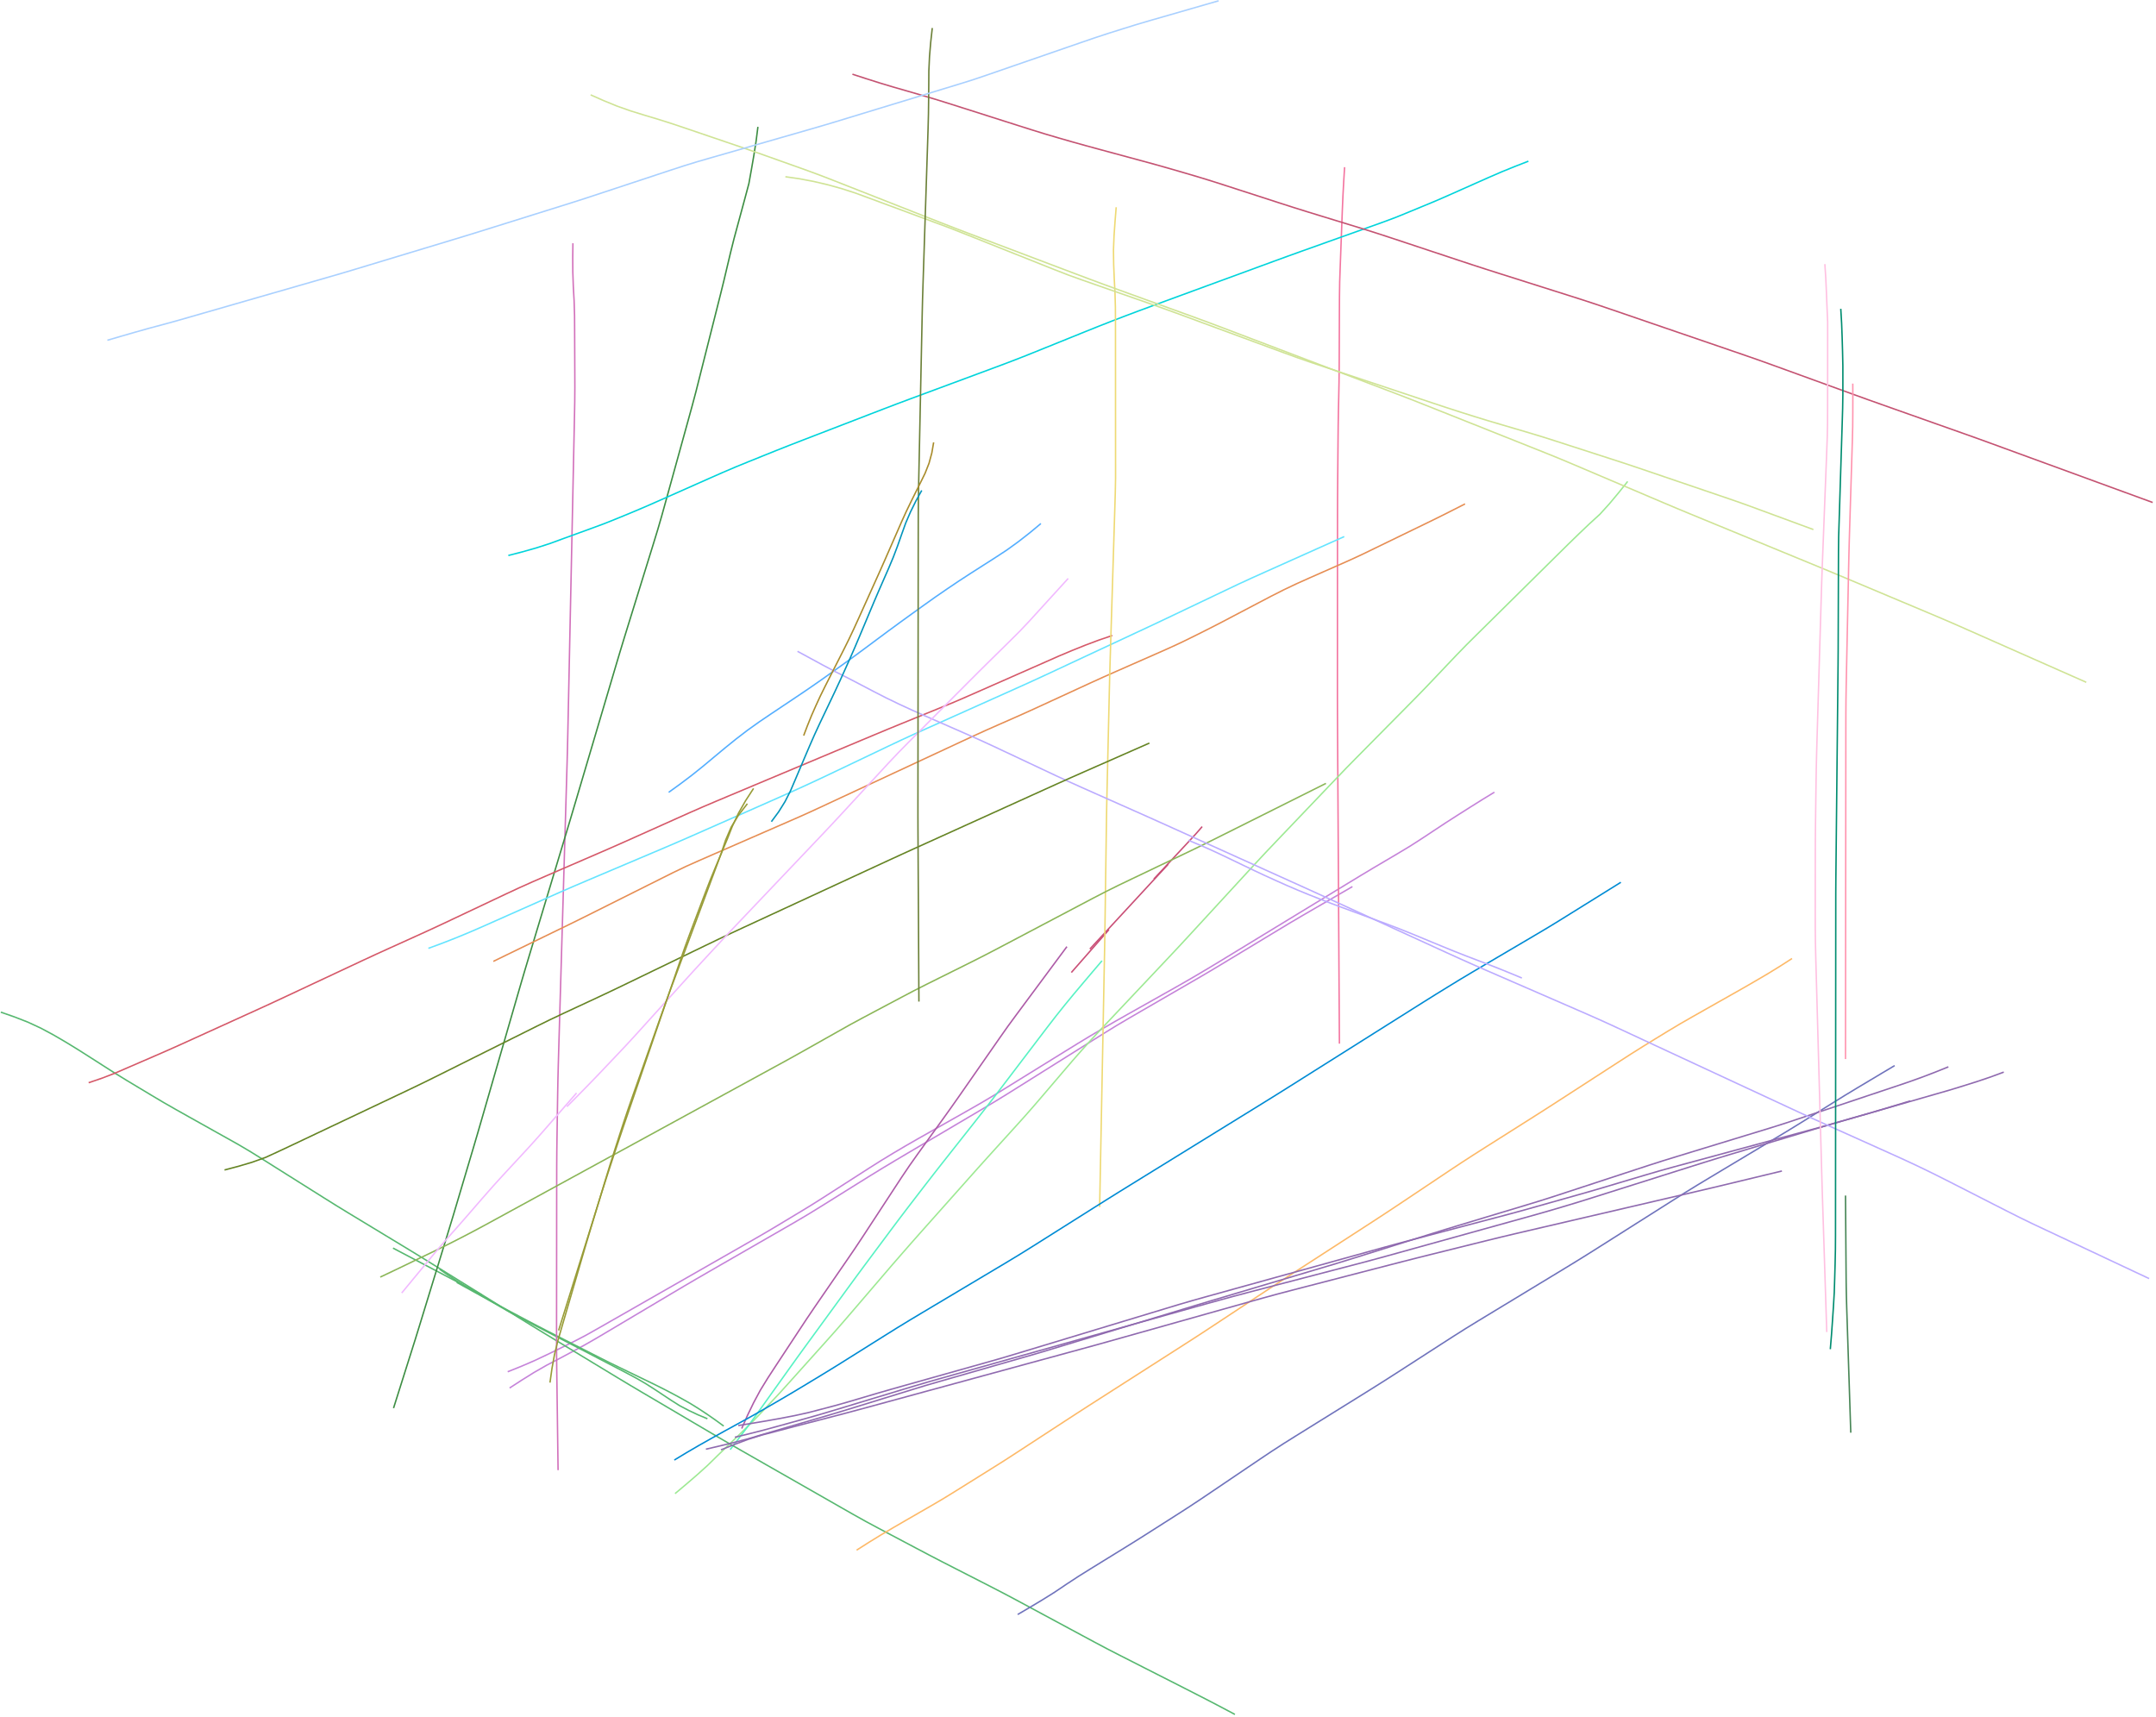 <?xml version="1.0" encoding="utf-8" ?>
<svg baseProfile="full" height="594.556" version="1.1" viewBox="0,0,746.556,594.556" width="746.556" xmlns="http://www.w3.org/2000/svg" xmlns:ev="http://www.w3.org/2001/xml-events" xmlns:xlink="http://www.w3.org/1999/xlink"><defs><style type="text/css"><![CDATA[
	.background { fill: white; }
	.line { stroke: firebrick; stroke-width: .1mm; }
	.blacksquare { fill: indigo; }
	.whitesquare { fill: white; }
]]></style></defs><rect class="background" height="100%" width="100%" x="0" y="0" /><path d="M 176.459 480.632 L 180.65 477.915 L 184.888 475.272 L 189.217 472.782 L 193.644 470.47 L 198.051 468.119 L 202.442 465.739 L 206.772 463.25 L 211.068 460.702 L 215.361 458.149 L 219.654 455.596 L 223.946 453.043 L 228.239 450.49 L 232.532 447.937 L 236.827 445.388 L 241.135 442.86 L 245.458 440.359 L 249.787 437.867 L 254.115 435.376 L 258.444 432.884 L 262.773 430.392 L 267.102 427.901 L 271.43 425.409 L 275.755 422.91 L 280.051 420.363 L 284.304 417.744 L 288.54 415.099 L 292.777 412.454 L 297.013 409.808 L 301.253 407.168 L 305.508 404.553 L 309.79 401.981 L 314.087 399.436 L 318.388 396.897 L 322.689 394.358 L 326.99 391.818 L 331.291 389.279 L 335.592 386.74 L 339.893 384.201 L 344.182 381.641 L 348.44 379.03 L 352.675 376.383 L 356.905 373.727 L 361.135 371.072 L 365.365 368.416 L 369.596 365.76 L 373.826 363.105 L 378.056 360.449 L 382.289 357.798 L 386.542 355.18 L 390.84 352.637 L 395.16 350.129 L 399.482 347.626 L 403.804 345.122 L 408.126 342.619 L 412.448 340.116 L 416.766 337.605 L 421.06 335.055 L 425.337 332.476 L 429.612 329.893 L 433.887 327.31 L 438.162 324.727 L 442.436 322.144 L 446.713 319.564 L 451.016 317.028 L 455.335 314.519 L 459.658 312.018 L 463.981 309.516 L 468.301 307.01" fill="none" id="0" stroke="#c583d9" stroke-width="0.5" /><path d="M 175.798 475.01 L 180.398 473.166 L 184.949 471.204 L 189.432 469.092 L 193.889 466.924 L 198.334 464.733 L 202.734 462.452 L 207.052 460.02 L 211.356 457.562 L 215.659 455.103 L 219.962 452.644 L 224.265 450.185 L 228.568 447.726 L 232.871 445.267 L 237.174 442.808 L 241.477 440.349 L 245.78 437.89 L 250.083 435.431 L 254.386 432.972 L 258.688 430.513 L 262.99 428.051 L 267.266 425.545 L 271.517 422.998 L 275.762 420.44 L 280.003 417.876 L 284.2 415.241 L 288.373 412.567 L 292.543 409.889 L 296.713 407.211 L 300.883 404.533 L 305.073 401.886 L 309.308 399.312 L 313.576 396.792 L 317.873 394.324 L 322.186 391.882 L 326.499 389.44 L 330.812 386.998 L 335.124 384.556 L 339.428 382.099 L 343.691 379.571 L 347.914 376.978 L 352.129 374.37 L 356.343 371.762 L 360.558 369.155 L 364.772 366.547 L 368.987 363.939 L 373.204 361.336 L 377.442 358.767 L 381.711 356.25 L 386.001 353.768 L 390.313 351.325 L 394.632 348.894 L 398.951 346.463 L 403.269 344.031 L 407.587 341.598 L 411.889 339.139 L 416.162 336.628 L 420.417 334.086 L 424.652 331.512 L 428.884 328.933 L 433.117 326.355 L 437.349 323.776 L 441.582 321.198 L 445.814 318.619 L 450.047 316.041 L 454.279 313.462 L 458.511 310.884 L 462.744 308.305 L 466.976 305.726 L 471.211 303.151 L 475.46 300.601 L 479.728 298.082 L 483.997 295.564 L 488.243 293.009 L 492.413 290.33 L 496.546 287.595 L 500.681 284.863 L 504.854 282.19 L 509.04 279.535 L 513.238 276.902 L 517.467 274.317" fill="none" id="1" stroke="#c583d9" stroke-width="0.5" /><path d="M 465.593 57.892 L 465.288 62.859 L 465.019 67.828 L 464.807 72.799 L 464.621 77.772 L 464.435 82.744 L 464.249 87.717 L 464.063 92.69 L 463.891 97.663 L 463.82 102.638 L 463.796 107.614 L 463.777 112.59 L 463.758 117.566 L 463.739 122.542 L 463.715 127.518 L 463.661 132.494 L 463.561 137.469 L 463.451 142.444 L 463.371 147.42 L 463.322 152.395 L 463.279 157.371 L 463.237 162.347 L 463.195 167.323 L 463.158 172.299 L 463.139 177.275 L 463.133 182.251 L 463.13 187.227 L 463.128 192.203 L 463.126 197.179 L 463.124 202.155 L 463.121 207.132 L 463.119 212.108 L 463.117 217.084 L 463.115 222.06 L 463.113 227.036 L 463.11 232.012 L 463.108 236.988 L 463.109 241.964 L 463.122 246.94 L 463.148 251.916 L 463.177 256.892 L 463.207 261.868 L 463.237 266.844 L 463.266 271.82 L 463.296 276.796 L 463.325 281.772 L 463.355 286.748 L 463.384 291.724 L 463.414 296.7 L 463.443 301.676 L 463.473 306.652 L 463.502 311.628 L 463.532 316.604 L 463.561 321.58 L 463.591 326.556 L 463.62 331.532 L 463.65 336.508 L 463.679 341.484 L 463.709 346.46 L 463.739 351.436 L 463.768 356.412 L 463.798 361.388" fill="none" id="2" stroke="#f375a0" stroke-width="0.5" /><path d="M 563.609 166.719 L 560.503 170.593 L 557.32 174.403 L 553.985 178.081 L 550.322 181.432 L 546.725 184.854 L 543.166 188.316 L 539.634 191.805 L 536.103 195.295 L 532.572 198.785 L 529.04 202.275 L 525.509 205.765 L 521.978 209.255 L 518.447 212.745 L 514.915 216.235 L 511.384 219.725 L 507.86 223.221 L 504.398 226.78 L 500.977 230.378 L 497.561 233.981 L 494.141 237.58 L 490.684 241.143 L 487.198 244.678 L 483.707 248.209 L 480.216 251.739 L 476.725 255.269 L 473.234 258.8 L 469.743 262.33 L 466.262 265.87 L 462.821 269.449 L 459.393 273.04 L 455.965 276.632 L 452.537 280.223 L 449.109 283.814 L 445.681 287.406 L 442.253 290.997 L 438.831 294.594 L 435.44 298.221 L 432.074 301.87 L 428.713 305.524 L 425.352 309.178 L 421.99 312.832 L 418.629 316.486 L 415.268 320.14 L 411.907 323.794 L 408.535 327.439 L 405.141 331.062 L 401.734 334.673 L 398.327 338.284 L 394.919 341.895 L 391.512 345.506 L 388.105 349.117 L 384.698 352.728 L 381.292 356.341 L 377.914 359.98 L 374.585 363.662 L 371.309 367.393 L 368.082 371.166 L 364.858 374.942 L 361.634 378.717 L 358.403 382.487 L 355.133 386.223 L 351.812 389.913 L 348.476 393.59 L 345.14 397.267 L 341.807 400.947 L 338.485 404.637 L 335.181 408.342 L 331.881 412.051 L 328.581 415.761 L 325.281 419.47 L 321.981 423.18 L 318.681 426.889 L 315.39 430.606 L 312.124 434.346 L 308.866 438.092 L 305.635 441.861 L 302.404 445.631 L 299.173 449.401 L 295.942 453.17 L 292.707 456.937 L 289.449 460.683 L 286.145 464.389 L 282.829 468.084 L 279.513 471.779 L 276.197 475.474 L 272.88 479.168 L 269.543 482.844 L 266.139 486.458 L 262.728 490.066 L 259.252 493.611 L 255.692 497.071 L 252.119 500.519 L 248.548 503.967 L 245.001 507.442 L 241.315 510.768 L 237.552 514.005 L 233.75 517.199" fill="none" id="3" stroke="#9de993" stroke-width="0.5" /><path d="M 256.837 494.664 L 258.811 490.163 L 260.948 485.737 L 263.274 481.407 L 265.848 477.22 L 268.53 473.101 L 271.231 468.995 L 273.934 464.89 L 276.636 460.784 L 279.342 456.681 L 282.097 452.61 L 284.879 448.559 L 287.666 444.51 L 290.452 440.461 L 293.239 436.413 L 296.012 432.355 L 298.731 428.26 L 301.422 424.147 L 304.112 420.034 L 306.803 415.921 L 309.493 411.808 L 312.185 407.695 L 314.935 403.621 L 317.774 399.609 L 320.648 395.622 L 323.521 391.634 L 326.394 387.646 L 329.254 383.649 L 332.085 379.631 L 334.893 375.597 L 337.702 371.564 L 340.51 367.53 L 343.318 363.496 L 346.126 359.463 L 348.953 355.442 L 351.863 351.48 L 354.791 347.533 L 357.72 343.586 L 360.649 339.639 L 363.578 335.692 L 366.507 331.745 L 369.435 327.798" fill="none" id="4" stroke="#ad5ba7" stroke-width="0.5" /><path d="M 252.837 501.963 L 255.853 498.041 L 258.829 494.09 L 261.755 490.1 L 264.63 486.074 L 267.505 482.048 L 270.38 478.022 L 273.255 473.996 L 276.137 469.975 L 279.043 465.971 L 281.958 461.974 L 284.873 457.977 L 287.789 453.981 L 290.705 449.984 L 293.621 445.987 L 296.544 441.996 L 299.485 438.018 L 302.439 434.05 L 305.396 430.083 L 308.352 426.116 L 311.318 422.157 L 314.311 418.218 L 317.326 414.295 L 320.345 410.376 L 323.375 406.465 L 326.427 402.571 L 329.492 398.688 L 332.56 394.807 L 335.627 390.926 L 338.692 387.042 L 341.742 383.147 L 344.758 379.226 L 347.756 375.29 L 350.752 371.353 L 353.747 367.416 L 356.742 363.478 L 359.738 359.541 L 362.736 355.606 L 365.761 351.691 L 368.853 347.829 L 371.997 344.01 L 375.186 340.228 L 378.383 336.452 L 381.593 332.687" fill="none" id="5" stroke="#58f2c3" stroke-width="0.5" /><path d="M 416.271 286.236 L 415.735 286.86 L 415.198 287.483 L 414.655 288.101 L 414.112 288.719 L 413.557 289.327 L 413.002 289.934 L 412.442 290.536 L 411.881 291.138 L 411.321 291.741 L 410.762 292.344 L 410.201 292.946 L 409.64 293.547 L 409.079 294.149 L 408.518 294.751 L 407.957 295.353 L 407.396 295.955 L 406.836 296.557 L 406.275 297.159 L 405.714 297.761 L 405.153 298.362 L 404.592 298.964 L 404.032 299.566 L 403.471 300.168 L 402.91 300.77 L 402.349 301.372 L 401.788 301.974 L 401.228 302.576 L 400.667 303.178 L 400.106 303.779 L 399.545 304.381" fill="none" id="6" stroke="#c94e76" stroke-width="0.5" /><path d="M 404.507 299.27 L 403.603 300.248 L 402.699 301.227 L 401.795 302.206 L 400.891 303.184 L 399.986 304.163 L 399.082 305.142 L 398.178 306.12 L 397.274 307.099 L 396.37 308.078 L 395.465 309.057 L 394.561 310.035 L 393.657 311.014 L 392.753 311.993 L 391.849 312.971 L 390.944 313.95 L 390.04 314.929 L 389.136 315.907 L 388.232 316.886 L 387.328 317.865 L 386.423 318.844 L 385.519 319.822 L 384.615 320.801 L 383.711 321.78 L 382.807 322.758 L 381.902 323.737 L 380.998 324.716 L 380.094 325.694 L 379.19 326.673 L 378.286 327.652 L 377.382 328.631" fill="none" id="7" stroke="#c94e76" stroke-width="0.5" /><path d="M 383.984 321.92 L 383.55 322.415 L 383.117 322.909 L 382.683 323.403 L 382.25 323.898 L 381.816 324.392 L 381.383 324.886 L 380.949 325.381 L 380.516 325.875 L 380.082 326.369 L 379.649 326.864 L 379.215 327.358 L 378.782 327.852 L 378.348 328.347 L 377.915 328.841 L 377.481 329.335 L 377.048 329.83 L 376.614 330.324 L 376.181 330.818 L 375.747 331.313 L 375.314 331.807 L 374.88 332.301 L 374.447 332.796 L 374.013 333.29 L 373.58 333.784 L 373.146 334.279 L 372.713 334.773 L 372.279 335.267 L 371.846 335.762 L 371.412 336.256 L 370.979 336.75" fill="none" id="8" stroke="#c94e76" stroke-width="0.5" /><path d="M 0.278 350.487 L 4.972 352.122 L 9.604 353.924 L 14.114 356.012 L 18.494 358.361 L 22.789 360.863 L 27.025 363.463 L 31.221 366.127 L 35.407 368.806 L 39.593 371.487 L 43.827 374.09 L 48.086 376.651 L 52.348 379.208 L 56.62 381.749 L 60.934 384.218 L 65.267 386.652 L 69.604 389.081 L 73.94 391.51 L 78.276 393.939 L 82.612 396.368 L 86.889 398.9 L 91.107 401.53 L 95.314 404.177 L 99.52 406.824 L 103.727 409.472 L 107.933 412.119 L 112.14 414.767 L 116.354 417.403 L 120.593 419.996 L 124.844 422.572 L 129.095 425.147 L 133.346 427.723 L 137.597 430.298 L 141.848 432.874 L 146.088 435.467 L 150.316 438.081 L 154.54 440.7 L 158.764 443.319 L 162.988 445.938 L 167.212 448.557 L 171.437 451.177 L 175.661 453.796 L 179.885 456.415 L 184.114 459.026 L 188.356 461.616 L 192.607 464.192 L 196.857 466.768 L 201.108 469.345 L 205.358 471.921 L 209.609 474.497 L 213.859 477.073 L 218.119 479.634 L 222.394 482.168 L 226.677 484.691 L 230.959 487.214 L 235.242 489.737 L 239.524 492.259 L 243.807 494.782 L 248.089 497.305 L 252.383 499.809 L 256.694 502.281 L 261.01 504.746 L 265.327 507.211 L 269.643 509.675 L 273.959 512.14 L 278.275 514.605 L 282.591 517.069 L 286.907 519.534 L 291.223 521.999 L 295.542 524.459 L 299.881 526.883 L 304.261 529.232 L 308.655 531.556 L 313.048 533.88 L 317.442 536.204 L 321.838 538.522 L 326.249 540.813 L 330.674 543.077 L 335.099 545.34 L 339.524 547.604 L 343.947 549.871 L 348.358 552.16 L 352.744 554.499 L 357.121 556.855 L 361.497 559.21 L 365.874 561.566 L 370.25 563.922 L 374.627 566.278 L 379.004 568.632 L 383.395 570.961 L 387.816 573.233 L 392.246 575.485 L 396.677 577.737 L 401.108 579.989 L 405.538 582.241 L 409.969 584.494 L 414.396 586.754 L 418.817 589.025 L 423.22 591.33 L 427.609 593.664" fill="none" id="9" stroke="#57b870" stroke-width="0.5" /><path d="M 136.081 432.184 L 137.105 432.722 L 138.129 433.261 L 139.153 433.799 L 140.177 434.338 L 141.201 434.876 L 142.225 435.415 L 143.249 435.953 L 144.273 436.492 L 145.297 437.03 L 146.321 437.569 L 147.345 438.108 L 148.369 438.646 L 149.393 439.185 L 150.417 439.723 L 151.441 440.262 L 152.465 440.8 L 153.489 441.339 L 154.513 441.877 L 155.537 442.416 L 156.561 442.954 L 157.585 443.493 L 158.609 444.032 L 159.633 444.57 L 160.657 445.109 L 161.681 445.648 L 162.705 446.187 L 163.728 446.728 L 164.751 447.269 L 165.773 447.81 L 166.796 448.351" fill="none" id="10" stroke="#57b870" stroke-width="0.5" /><path d="M 158.151 444.065 L 161.217 445.759 L 164.286 447.448 L 167.356 449.134 L 170.429 450.816 L 173.514 452.475 L 176.607 454.121 L 179.702 455.761 L 182.799 457.398 L 185.9 459.027 L 189.01 460.639 L 192.127 462.238 L 195.248 463.827 L 198.371 465.416 L 201.493 467.004 L 204.615 468.592 L 207.738 470.179 L 210.864 471.759 L 214.013 473.293 L 217.166 474.821 L 220.319 476.347 L 223.472 477.873 L 226.625 479.4 L 229.758 480.965 L 232.866 482.581 L 235.946 484.25 L 238.995 485.973 L 241.971 487.822 L 244.894 489.751 L 247.769 491.752 L 250.601 493.813" fill="none" id="11" stroke="#57b870" stroke-width="0.5" /><path d="M 152.239 439.53 L 155.152 441.547 L 158.106 443.505 L 161.114 445.378 L 164.167 447.177 L 167.225 448.969 L 170.282 450.76 L 173.34 452.552 L 176.422 454.299 L 179.54 455.984 L 182.678 457.631 L 185.822 459.265 L 188.967 460.898 L 192.112 462.53 L 195.258 464.163 L 198.403 465.796 L 201.548 467.428 L 204.693 469.061 L 207.838 470.694 L 210.984 472.327 L 214.129 473.959 L 217.271 475.597 L 220.394 477.272 L 223.46 479.047 L 226.45 480.949 L 229.405 482.905 L 232.36 484.862 L 235.351 486.759 L 238.49 488.404 L 241.696 489.914 L 244.963 491.286" fill="none" id="12" stroke="#57b870" stroke-width="0.5" /><path d="M 198.38 84.231 L 198.322 89.23 L 198.348 94.229 L 198.522 99.225 L 198.8 104.216 L 198.95 109.213 L 198.978 114.213 L 198.999 119.212 L 199.019 124.211 L 199.04 129.21 L 199.055 134.209 L 199.016 139.209 L 198.923 144.207 L 198.819 149.205 L 198.713 154.203 L 198.608 159.201 L 198.503 164.2 L 198.398 169.198 L 198.293 174.196 L 198.188 179.194 L 198.083 184.192 L 197.978 189.19 L 197.873 194.189 L 197.768 199.187 L 197.663 204.185 L 197.557 209.183 L 197.452 214.181 L 197.347 219.179 L 197.242 224.177 L 197.137 229.176 L 197.032 234.174 L 196.927 239.172 L 196.822 244.17 L 196.717 249.168 L 196.611 254.166 L 196.498 259.164 L 196.365 264.162 L 196.221 269.159 L 196.075 274.156 L 195.929 279.153 L 195.783 284.15 L 195.637 289.148 L 195.492 294.145 L 195.346 299.142 L 195.2 304.139 L 195.054 309.136 L 194.908 314.133 L 194.762 319.13 L 194.616 324.128 L 194.47 329.125 L 194.324 334.122 L 194.178 339.119 L 194.033 344.116 L 193.887 349.113 L 193.741 354.11 L 193.595 359.108 L 193.449 364.105 L 193.308 369.102 L 193.187 374.1 L 193.097 379.098 L 193.02 384.097 L 192.945 389.096 L 192.87 394.094 L 192.805 399.093 L 192.774 404.092 L 192.766 409.091 L 192.761 414.091 L 192.757 419.09 L 192.752 424.089 L 192.748 429.088 L 192.743 434.088 L 192.738 439.087 L 192.734 444.086 L 192.729 449.086 L 192.725 454.085 L 192.72 459.084 L 192.716 464.083 L 192.727 469.083 L 192.782 474.082 L 192.848 479.08 L 192.914 484.079 L 192.981 489.078 L 193.047 494.077 L 193.114 499.076 L 193.18 504.074 L 193.246 509.073" fill="none" id="13" stroke="#d271bb" stroke-width="0.5" /><path d="M 262.443 43.931 L 261.816 48.854 L 261.046 53.756 L 260.201 58.646 L 259.324 63.53 L 258.045 68.324 L 256.749 73.113 L 255.452 77.903 L 254.158 82.694 L 252.955 87.508 L 251.807 92.335 L 250.664 97.164 L 249.476 101.982 L 248.263 106.794 L 247.048 111.605 L 245.833 116.416 L 244.617 121.227 L 243.402 126.038 L 242.187 130.85 L 240.972 135.661 L 239.696 140.456 L 238.38 145.24 L 237.057 150.023 L 235.734 154.806 L 234.411 159.588 L 233.088 164.371 L 231.765 169.154 L 230.442 173.936 L 229.115 178.717 L 227.727 183.481 L 226.276 188.227 L 224.807 192.967 L 223.339 197.707 L 221.87 202.447 L 220.402 207.187 L 218.934 211.927 L 217.465 216.666 L 216.001 221.408 L 214.559 226.156 L 213.142 230.911 L 211.733 235.669 L 210.324 240.427 L 208.915 245.185 L 207.505 249.943 L 206.096 254.701 L 204.687 259.459 L 203.278 264.217 L 201.869 268.975 L 200.459 273.733 L 199.05 278.491 L 197.637 283.247 L 196.214 288.001 L 194.782 292.752 L 193.348 297.503 L 191.915 302.254 L 190.482 307.004 L 189.048 311.755 L 187.615 316.506 L 186.182 321.256 L 184.748 326.007 L 183.315 330.758 L 181.888 335.51 L 180.482 340.269 L 179.1 345.035 L 177.723 349.802 L 176.345 354.569 L 174.967 359.336 L 173.589 364.104 L 172.211 368.871 L 170.834 373.638 L 169.456 378.405 L 168.078 383.172 L 166.7 387.939 L 165.316 392.704 L 163.915 397.465 L 162.5 402.221 L 161.086 406.977 L 159.672 411.734 L 158.258 416.49 L 156.84 421.245 L 155.394 425.992 L 153.939 430.737 L 152.485 435.481 L 151.03 440.225 L 149.576 444.969 L 148.121 449.714 L 146.667 454.458 L 145.212 459.202 L 143.746 463.943 L 142.251 468.675 L 140.756 473.406 L 139.261 478.138 L 137.765 482.869 L 136.27 487.601" fill="none" id="14" stroke="#3d8e43" stroke-width="0.5" /><path d="M 176.018 192.349 L 180.846 191.107 L 185.642 189.748 L 190.386 188.218 L 195.067 186.502 L 199.752 184.799 L 204.437 183.095 L 209.114 181.369 L 213.742 179.518 L 218.352 177.62 L 222.946 175.684 L 227.512 173.685 L 232.069 171.664 L 236.626 169.642 L 241.182 167.62 L 245.739 165.597 L 250.3 163.585 L 254.885 161.63 L 259.501 159.748 L 264.124 157.882 L 268.749 156.021 L 273.384 154.186 L 278.032 152.383 L 282.683 150.589 L 287.334 148.795 L 291.985 147.001 L 296.636 145.207 L 301.287 143.413 L 305.939 141.62 L 310.596 139.844 L 315.265 138.097 L 319.939 136.362 L 324.613 134.628 L 329.286 132.894 L 333.96 131.16 L 338.634 129.426 L 343.308 127.692 L 347.978 125.949 L 352.634 124.167 L 357.267 122.328 L 361.89 120.462 L 366.512 118.593 L 371.133 116.725 L 375.755 114.856 L 380.381 113 L 385.021 111.177 L 389.675 109.39 L 394.341 107.635 L 399.018 105.909 L 403.698 104.191 L 408.378 102.474 L 413.057 100.757 L 417.737 99.04 L 422.417 97.322 L 427.097 95.605 L 431.777 93.888 L 436.457 92.17 L 441.138 90.454 L 445.821 88.746 L 450.511 87.056 L 455.205 85.379 L 459.9 83.703 L 464.595 82.027 L 469.29 80.352 L 473.985 78.676 L 478.678 76.994 L 483.35 75.255 L 487.965 73.371 L 492.572 71.467 L 497.176 69.554 L 501.744 67.559 L 506.3 65.534 L 510.854 63.508 L 515.409 61.483 L 519.983 59.499 L 524.601 57.622 L 529.246 55.813" fill="none" id="15" stroke="#00d4db" stroke-width="0.5" /><path d="M 30.695 374.924 L 35.388 373.321 L 40.013 371.531 L 44.564 369.559 L 49.116 367.588 L 53.669 365.619 L 58.215 363.633 L 62.743 361.608 L 67.259 359.555 L 71.775 357.503 L 76.291 355.451 L 80.807 353.399 L 85.323 351.346 L 89.838 349.292 L 94.346 347.223 L 98.841 345.126 L 103.333 343.021 L 107.824 340.915 L 112.315 338.809 L 116.807 336.704 L 121.298 334.598 L 125.789 332.492 L 130.29 330.407 L 134.805 328.353 L 139.324 326.307 L 143.843 324.261 L 148.358 322.207 L 152.858 320.12 L 157.343 318.002 L 161.828 315.882 L 166.312 313.761 L 170.796 311.641 L 175.281 309.52 L 179.778 307.427 L 184.304 305.398 L 188.852 303.417 L 193.404 301.447 L 197.957 299.477 L 202.509 297.508 L 207.062 295.539 L 211.61 293.559 L 216.147 291.554 L 220.676 289.53 L 225.203 287.501 L 229.729 285.472 L 234.256 283.444 L 238.783 281.417 L 243.326 279.425 L 247.89 277.482 L 252.463 275.56 L 257.037 273.64 L 261.611 271.72 L 266.185 269.801 L 270.759 267.881 L 275.333 265.962 L 279.906 264.042 L 284.48 262.122 L 289.054 260.203 L 293.628 258.283 L 298.202 256.364 L 302.777 254.446 L 307.356 252.539 L 311.945 250.656 L 316.539 248.783 L 321.133 246.912 L 325.727 245.041 L 330.313 243.152 L 334.868 241.187 L 339.408 239.189 L 343.947 237.189 L 348.486 235.189 L 353.026 233.188 L 357.565 231.188 L 362.104 229.188 L 366.64 227.179 L 371.213 225.258 L 375.814 223.404 L 380.459 221.663 L 385.152 220.058" fill="none" id="16" stroke="#d55969" stroke-width="0.5" /><path d="M 148.333 328.388 L 152.994 326.668 L 157.621 324.861 L 162.217 322.973 L 166.775 320.998 L 171.316 318.982 L 175.857 316.966 L 180.397 314.95 L 184.938 312.934 L 189.479 310.918 L 194.021 308.905 L 198.575 306.921 L 203.145 304.972 L 207.719 303.033 L 212.294 301.095 L 216.868 299.157 L 221.443 297.22 L 226.017 295.282 L 230.59 293.341 L 235.155 291.38 L 239.707 289.39 L 244.253 287.386 L 248.799 285.38 L 253.344 283.375 L 257.889 281.369 L 262.434 279.363 L 266.978 277.355 L 271.518 275.337 L 276.048 273.297 L 280.566 271.231 L 285.067 269.128 L 289.554 266.997 L 294.038 264.857 L 298.522 262.718 L 303.006 260.578 L 307.49 258.439 L 311.981 256.316 L 316.493 254.236 L 321.022 252.194 L 325.555 250.162 L 330.089 248.13 L 334.623 246.098 L 339.156 244.067 L 343.69 242.035 L 348.223 240.003 L 352.756 237.97 L 357.283 235.922 L 361.794 233.842 L 366.297 231.743 L 370.798 229.64 L 375.3 227.538 L 379.801 225.436 L 384.303 223.334 L 388.804 221.232 L 393.306 219.13 L 397.806 217.026 L 402.301 214.911 L 406.789 212.779 L 411.273 210.641 L 415.758 208.504 L 420.243 206.366 L 424.727 204.228 L 429.215 202.097 L 433.729 200.023 L 438.262 197.988 L 442.796 195.958 L 447.33 193.927 L 451.864 191.897 L 456.398 189.866 L 460.933 187.836 L 465.467 185.806" fill="none" id="17" stroke="#64e4ff" stroke-width="0.5" /><path d="M 170.821 332.9 L 175.282 330.731 L 179.742 328.562 L 184.202 326.393 L 188.663 324.224 L 193.123 322.055 L 197.584 319.886 L 202.032 317.691 L 206.469 315.475 L 210.904 313.255 L 215.34 311.036 L 219.775 308.816 L 224.211 306.597 L 228.646 304.377 L 233.082 302.157 L 237.553 300.011 L 242.082 297.989 L 246.627 296.004 L 251.174 294.022 L 255.721 292.04 L 260.267 290.057 L 264.814 288.075 L 269.36 286.093 L 273.907 284.111 L 278.446 282.113 L 282.956 280.048 L 287.452 277.954 L 291.948 275.86 L 296.445 273.767 L 300.941 271.673 L 305.437 269.579 L 309.933 267.485 L 314.43 265.391 L 318.926 263.298 L 323.422 261.204 L 327.918 259.11 L 332.415 257.016 L 336.912 254.925 L 341.426 252.869 L 345.961 250.861 L 350.503 248.869 L 355.035 246.852 L 359.548 244.796 L 364.053 242.721 L 368.558 240.646 L 373.063 238.572 L 377.568 236.497 L 382.084 234.445 L 386.619 232.437 L 391.159 230.439 L 395.698 228.442 L 400.238 226.444 L 404.772 224.434 L 409.276 222.355 L 413.727 220.167 L 418.161 217.945 L 422.577 215.687 L 426.967 213.379 L 431.358 211.071 L 435.748 208.764 L 440.143 206.464 L 444.565 204.218 L 449.045 202.09 L 453.572 200.064 L 458.11 198.063 L 462.649 196.063 L 467.184 194.054 L 471.687 191.976 L 476.151 189.812 L 480.612 187.646 L 485.074 185.48 L 489.536 183.314 L 494 181.151 L 498.452 178.967 L 502.883 176.738 L 507.303 174.488" fill="none" id="18" stroke="#e68e54" stroke-width="0.5" /><path d="M 231.546 274.365 L 235.575 271.453 L 239.542 268.458 L 243.423 265.352 L 247.239 262.165 L 251.061 258.987 L 254.929 255.863 L 258.873 252.839 L 262.919 249.95 L 267.036 247.166 L 271.17 244.403 L 275.303 241.641 L 279.426 238.864 L 283.515 236.038 L 287.573 233.166 L 291.618 230.276 L 295.645 227.362 L 299.645 224.41 L 303.631 221.44 L 307.622 218.476 L 311.632 215.537 L 315.66 212.624 L 319.694 209.719 L 323.743 206.836 L 327.836 204.014 L 331.959 201.236 L 336.124 198.523 L 340.314 195.847 L 344.503 193.171 L 348.66 190.445 L 352.687 187.531 L 356.605 184.472 L 360.427 181.294" fill="none" id="19" stroke="#54aeff" stroke-width="0.5" /><path d="M 386.506 71.758 L 386.105 76.689 L 385.76 81.625 L 385.559 86.568 L 385.629 91.515 L 385.828 96.458 L 386.087 101.399 L 386.225 106.344 L 386.255 111.291 L 386.259 116.239 L 386.262 121.186 L 386.264 126.133 L 386.267 131.081 L 386.269 136.028 L 386.272 140.975 L 386.275 145.923 L 386.277 150.87 L 386.28 155.817 L 386.282 160.765 L 386.283 165.712 L 386.186 170.659 L 386.04 175.604 L 385.887 180.549 L 385.735 185.494 L 385.583 190.439 L 385.431 195.384 L 385.279 200.329 L 385.127 205.274 L 384.975 210.219 L 384.823 215.164 L 384.671 220.109 L 384.519 225.054 L 384.369 229.999 L 384.234 234.945 L 384.114 239.89 L 384 244.836 L 383.886 249.782 L 383.771 254.729 L 383.657 259.675 L 383.542 264.621 L 383.428 269.567 L 383.314 274.513 L 383.21 279.459 L 383.129 284.406 L 383.059 289.352 L 382.989 294.299 L 382.919 299.246 L 382.849 304.193 L 382.779 309.14 L 382.709 314.087 L 382.639 319.034 L 382.567 323.98 L 382.485 328.927 L 382.39 333.874 L 382.295 338.82 L 382.2 343.766 L 382.105 348.713 L 382.01 353.659 L 381.915 358.606 L 381.82 363.552 L 381.725 368.499 L 381.63 373.445 L 381.534 378.392 L 381.439 383.338 L 381.344 388.284 L 381.249 393.231 L 381.154 398.177 L 381.059 403.124 L 380.964 408.07 L 380.869 413.017 L 380.774 417.963" fill="none" id="20" stroke="#eed973" stroke-width="0.5" /><path d="M 233.498 505.577 L 237.767 502.998 L 242.074 500.483 L 246.417 498.032 L 250.778 495.611 L 255.151 493.215 L 259.523 490.814 L 263.864 488.359 L 268.18 485.86 L 272.488 483.346 L 276.773 480.794 L 281.042 478.217 L 285.308 475.632 L 289.556 473.02 L 293.784 470.375 L 298.008 467.723 L 302.232 465.072 L 306.456 462.42 L 310.687 459.778 L 314.943 457.179 L 319.222 454.617 L 323.505 452.063 L 327.789 449.509 L 332.073 446.954 L 336.356 444.4 L 340.64 441.846 L 344.924 439.292 L 349.205 436.733 L 353.468 434.145 L 357.7 431.507 L 361.919 428.847 L 366.136 426.185 L 370.354 423.523 L 374.572 420.862 L 378.79 418.2 L 383.01 415.543 L 387.241 412.901 L 391.481 410.276 L 395.724 407.655 L 399.968 405.036 L 404.212 402.416 L 408.456 399.796 L 412.7 397.176 L 416.943 394.556 L 421.187 391.936 L 425.431 389.317 L 429.675 386.697 L 433.919 384.077 L 438.162 381.456 L 442.398 378.824 L 446.622 376.172 L 450.84 373.512 L 455.059 370.852 L 459.278 368.192 L 463.497 365.533 L 467.716 362.873 L 471.935 360.213 L 476.154 357.553 L 480.373 354.893 L 484.592 352.234 L 488.811 349.574 L 493.03 346.916 L 497.259 344.271 L 501.504 341.654 L 505.76 339.053 L 510.042 336.496 L 514.338 333.963 L 518.636 331.433 L 522.934 328.903 L 527.232 326.373 L 531.529 323.842 L 535.818 321.297 L 540.073 318.695 L 544.309 316.062 L 548.543 313.427 L 552.778 310.792 L 557.012 308.157 L 561.246 305.522" fill="none" id="21" stroke="#008bd4" stroke-width="0.5" /><path d="M 296.616 536.782 L 300.816 534.108 L 305.056 531.499 L 309.345 528.971 L 313.651 526.473 L 317.965 523.988 L 322.279 521.502 L 326.573 518.983 L 330.813 516.375 L 335.037 513.739 L 339.259 511.101 L 343.481 508.463 L 347.695 505.813 L 351.873 503.106 L 356.043 500.386 L 360.212 497.665 L 364.382 494.945 L 368.551 492.225 L 372.724 489.51 L 376.908 486.811 L 381.099 484.125 L 385.292 481.441 L 389.485 478.757 L 393.678 476.073 L 397.872 473.389 L 402.065 470.705 L 406.258 468.021 L 410.451 465.338 L 414.636 462.642 L 418.802 459.916 L 422.958 457.175 L 427.112 454.431 L 431.266 451.687 L 435.42 448.944 L 439.577 446.204 L 443.743 443.478 L 447.919 440.768 L 452.098 438.062 L 456.277 435.357 L 460.457 432.651 L 464.636 429.946 L 468.815 427.24 L 472.994 424.535 L 477.17 421.824 L 481.332 419.092 L 485.478 416.336 L 489.617 413.57 L 493.755 410.802 L 497.893 408.035 L 502.033 405.269 L 506.184 402.52 L 510.363 399.814 L 514.564 397.144 L 518.771 394.482 L 522.978 391.82 L 527.185 389.158 L 531.391 386.494 L 535.589 383.818 L 539.774 381.121 L 543.954 378.418 L 548.134 375.714 L 552.315 373.01 L 556.495 370.307 L 560.676 367.603 L 564.861 364.907 L 569.077 362.259 L 573.316 359.648 L 577.562 357.049 L 581.835 354.495 L 586.154 352.019 L 590.487 349.567 L 594.82 347.117 L 599.154 344.666 L 603.488 342.216 L 607.799 339.727 L 612.092 337.206 L 616.335 334.601 L 620.522 331.908" fill="none" id="22" stroke="#fdb968" stroke-width="0.5" /><path d="M 352.396 559.058 L 356.688 556.54 L 360.957 553.983 L 365.178 551.348 L 369.303 548.565 L 373.465 545.837 L 377.686 543.202 L 381.921 540.59 L 386.158 537.98 L 390.393 535.367 L 394.614 532.732 L 398.815 530.065 L 403.012 527.391 L 407.208 524.717 L 411.394 522.027 L 415.547 519.285 L 419.673 516.504 L 423.795 513.717 L 427.917 510.929 L 432.039 508.141 L 436.162 505.355 L 440.297 502.587 L 444.472 499.88 L 448.688 497.237 L 452.915 494.611 L 457.142 491.985 L 461.368 489.359 L 465.595 486.733 L 469.822 484.107 L 474.047 481.478 L 478.261 478.832 L 482.457 476.157 L 486.64 473.462 L 490.821 470.763 L 495.002 468.065 L 499.182 465.366 L 503.366 462.673 L 507.572 460.013 L 511.812 457.409 L 516.067 454.829 L 520.323 452.249 L 524.578 449.67 L 528.833 447.09 L 533.088 444.51 L 537.343 441.93 L 541.597 439.349 L 545.843 436.754 L 550.069 434.127 L 554.278 431.472 L 558.481 428.809 L 562.685 426.146 L 566.888 423.483 L 571.092 420.82 L 575.296 418.157 L 579.5 415.495 L 583.711 412.844 L 587.95 410.239 L 592.214 407.673 L 596.482 405.114 L 600.75 402.556 L 605.018 399.998 L 609.286 397.439 L 613.554 394.881 L 617.819 392.318 L 622.065 389.722 L 626.292 387.098 L 630.518 384.47 L 634.743 381.842 L 638.972 379.219 L 643.232 376.646 L 647.502 374.092 L 651.774 371.54 L 656.05 368.995" fill="none" id="23" stroke="#6f73bc" stroke-width="0.5" /><path d="M 249.656 502.034 L 254.303 500.19 L 258.984 498.435 L 263.748 496.939 L 268.587 495.679 L 273.421 494.402 L 278.259 493.142 L 283.097 491.884 L 287.936 490.626 L 292.773 489.36 L 297.603 488.071 L 302.428 486.761 L 307.252 485.446 L 312.075 484.131 L 316.899 482.816 L 321.722 481.5 L 326.546 480.185 L 331.369 478.87 L 336.193 477.555 L 341.016 476.239 L 345.84 474.924 L 350.663 473.609 L 355.486 472.294 L 360.31 470.978 L 365.133 469.663 L 369.957 468.348 L 374.78 467.032 L 379.602 465.709 L 384.417 464.364 L 389.229 463.009 L 394.042 461.654 L 398.854 460.3 L 403.667 458.945 L 408.479 457.59 L 413.292 456.235 L 418.104 454.88 L 422.917 453.525 L 427.729 452.17 L 432.542 450.815 L 437.356 449.465 L 442.178 448.146 L 447.013 446.874 L 451.852 445.618 L 456.692 444.365 L 461.532 443.112 L 466.372 441.859 L 471.212 440.606 L 476.052 439.352 L 480.892 438.099 L 485.733 436.85 L 490.578 435.617 L 495.429 434.404 L 500.281 433.198 L 505.133 431.992 L 509.985 430.786 L 514.837 429.582 L 519.693 428.393 L 524.556 427.234 L 529.425 426.096 L 534.294 424.961 L 539.163 423.827 L 544.032 422.693 L 548.901 421.558 L 553.771 420.424 L 558.64 419.29 L 563.509 418.156 L 568.378 417.021 L 573.247 415.887 L 578.117 414.753 L 582.986 413.618 L 587.855 412.483 L 592.722 411.341 L 597.585 410.179 L 602.445 409.008 L 607.305 407.835 L 612.166 406.662 L 617.026 405.491" fill="none" id="24" stroke="#8f6aaf" stroke-width="0.5" /><path d="M 244.427 501.821 L 249.245 500.692 L 254.053 499.525 L 258.842 498.282 L 263.581 496.862 L 268.331 495.478 L 273.081 494.093 L 277.831 492.709 L 282.581 491.324 L 287.331 489.937 L 292.07 488.517 L 296.8 487.063 L 301.528 485.606 L 306.256 484.149 L 310.984 482.691 L 315.712 481.234 L 320.443 479.784 L 325.194 478.404 L 329.95 477.04 L 334.706 475.675 L 339.461 474.31 L 344.217 472.945 L 348.973 471.58 L 353.729 470.216 L 358.484 468.849 L 363.225 467.436 L 367.961 466.001 L 372.695 464.565 L 377.43 463.13 L 382.165 461.694 L 386.9 460.258 L 391.634 458.822 L 396.369 457.386 L 401.104 455.95 L 405.839 454.514 L 410.573 453.078 L 415.309 451.645 L 420.049 450.226 L 424.791 448.816 L 429.534 447.405 L 434.276 445.995 L 439.018 444.584 L 443.761 443.174 L 448.503 441.763 L 453.245 440.352 L 457.988 438.942 L 462.727 437.521 L 467.457 436.069 L 472.179 434.592 L 476.9 433.111 L 481.621 431.63 L 486.342 430.149 L 491.062 428.668 L 495.784 427.189 L 500.51 425.723 L 505.243 424.283 L 509.98 422.855 L 514.717 421.428 L 519.455 420 L 524.192 418.572 L 528.929 417.144 L 533.66 415.696 L 538.374 414.194 L 543.076 412.652 L 547.777 411.111 L 552.478 409.569 L 557.18 408.027 L 561.881 406.486 L 566.582 404.944 L 571.285 403.407 L 575.998 401.899 L 580.727 400.444 L 585.458 398.998 L 590.19 397.553 L 594.922 396.107 L 599.654 394.662 L 604.386 393.216 L 609.117 391.77 L 613.847 390.318 L 618.562 388.819 L 623.258 387.259 L 627.95 385.692 L 632.643 384.124 L 637.336 382.556 L 642.029 380.989 L 646.722 379.421 L 651.414 377.854 L 656.107 376.286 L 660.794 374.701 L 665.453 373.036 L 670.076 371.272 L 674.664 369.42" fill="none" id="25" stroke="#8f6aaf" stroke-width="0.5" /><path d="M 255.633 493.633 L 260.516 492.84 L 265.395 492.02 L 270.265 491.15 L 275.121 490.206 L 279.952 489.139 L 284.739 487.891 L 289.524 486.632 L 294.281 485.274 L 299.025 483.87 L 303.767 482.462 L 308.521 481.091 L 313.282 479.747 L 318.044 478.407 L 322.806 477.067 L 327.569 475.727 L 332.331 474.387 L 337.093 473.047 L 341.855 471.707 L 346.613 470.349 L 351.355 468.94 L 356.09 467.508 L 360.825 466.075 L 365.56 464.641 L 370.295 463.207 L 375.03 461.774 L 379.765 460.34 L 384.5 458.906 L 389.235 457.473 L 393.97 456.039 L 398.705 454.605 L 403.44 453.172 L 408.175 451.738 L 412.923 450.351 L 417.687 449.014 L 422.454 447.691 L 427.221 446.368 L 431.988 445.045 L 436.755 443.722 L 441.522 442.399 L 446.289 441.076 L 451.056 439.754 L 455.823 438.431 L 460.59 437.108 L 465.357 435.785 L 470.124 434.462 L 474.891 433.139 L 479.658 431.816 L 484.431 430.514 L 489.212 429.241 L 493.995 427.977 L 498.777 426.712 L 503.56 425.447 L 508.343 424.182 L 513.126 422.918 L 517.909 421.653 L 522.691 420.386 L 527.465 419.089 L 532.227 417.746 L 536.988 416.404 L 541.75 415.061 L 546.511 413.718 L 551.268 412.359 L 556.015 410.967 L 560.756 409.554 L 565.498 408.141 L 570.24 406.731 L 574.989 405.347 L 579.757 404.026 L 584.532 402.733 L 589.307 401.439 L 594.082 400.145 L 598.857 398.851 L 603.632 397.557 L 608.407 396.263 L 613.182 394.969 L 617.957 393.675 L 622.732 392.381 L 627.507 391.086 L 632.277 389.776 L 637.036 388.424 L 641.79 387.056 L 646.545 385.687 L 651.299 384.318 L 656.053 382.949 L 660.807 381.581 L 665.561 380.212 L 670.315 378.843 L 675.069 377.474 L 679.799 376.024 L 684.517 374.535 L 689.205 372.956 L 693.845 371.239" fill="none" id="26" stroke="#8f6aaf" stroke-width="0.5" /><path d="M 254.443 497.687 L 259.285 496.519 L 264.114 495.297 L 268.919 493.983 L 273.72 492.66 L 278.521 491.333 L 283.314 489.978 L 288.089 488.558 L 292.857 487.117 L 297.624 485.675 L 302.392 484.233 L 307.16 482.791 L 311.927 481.349 L 316.697 479.912 L 321.476 478.511 L 326.269 477.153 L 331.064 475.806 L 335.859 474.459 L 340.655 473.112 L 345.45 471.765 L 350.245 470.419 L 355.041 469.072 L 359.836 467.725 L 364.632 466.378 L 369.427 465.031 L 374.223 463.685 L 379.018 462.338 L 383.813 460.991 L 388.609 459.644 L 393.404 458.297 L 398.2 456.95 L 402.995 455.604 L 407.79 454.257 L 412.586 452.911 L 417.383 451.571 L 422.183 450.238 L 426.987 448.922 L 431.8 447.641 L 436.619 446.38 L 441.439 445.123 L 446.258 443.866 L 451.078 442.609 L 455.898 441.352 L 460.718 440.095 L 465.537 438.838 L 470.356 437.578 L 475.17 436.299 L 479.976 434.989 L 484.776 433.66 L 489.575 432.327 L 494.375 430.994 L 499.174 429.661 L 503.973 428.328 L 508.772 426.995 L 513.572 425.662 L 518.371 424.329 L 523.17 422.996 L 527.969 421.663 L 532.766 420.32 L 537.552 418.942 L 542.328 417.526 L 547.095 416.081 L 551.848 414.594 L 556.598 413.093 L 561.347 411.592 L 566.097 410.091 L 570.846 408.59 L 575.595 407.089 L 580.345 405.588 L 585.094 404.087 L 589.845 402.59 L 594.602 401.115 L 599.37 399.674 L 604.141 398.243 L 608.913 396.813 L 613.684 395.384 L 618.455 393.954 L 623.227 392.524 L 627.998 391.094 L 632.77 389.666 L 637.551 388.268 L 642.339 386.895 L 647.131 385.537 L 651.906 384.122 L 656.674 382.68 L 661.438 381.226" fill="none" id="27" stroke="#8f6aaf" stroke-width="0.5" /><path d="M 131.672 442.223 L 136.183 440.084 L 140.685 437.925 L 145.174 435.738 L 149.678 433.583 L 154.161 431.386 L 158.617 429.133 L 163.05 426.835 L 167.453 424.48 L 171.838 422.092 L 176.22 419.699 L 180.602 417.305 L 184.984 414.912 L 189.366 412.518 L 193.748 410.125 L 198.129 407.732 L 202.511 405.338 L 206.893 402.945 L 211.275 400.551 L 215.657 398.158 L 220.039 395.764 L 224.421 393.371 L 228.803 390.977 L 233.185 388.584 L 237.567 386.19 L 241.949 383.797 L 246.331 381.403 L 250.713 379.01 L 255.095 376.616 L 259.477 374.223 L 263.859 371.83 L 268.241 369.436 L 272.622 367.041 L 276.985 364.613 L 281.335 362.163 L 285.685 359.712 L 290.035 357.26 L 294.385 354.809 L 298.778 352.437 L 303.187 350.094 L 307.598 347.754 L 312.009 345.414 L 316.425 343.085 L 320.878 340.825 L 325.347 338.598 L 329.818 336.377 L 334.289 334.153 L 338.752 331.915 L 343.193 329.633 L 347.615 327.314 L 352.031 324.984 L 356.447 322.655 L 360.863 320.325 L 365.28 317.995 L 369.696 315.666 L 374.112 313.336 L 378.529 311.008 L 382.962 308.711 L 387.436 306.494 L 391.937 304.333 L 396.443 302.182 L 400.949 300.031 L 405.455 297.88 L 409.96 295.728 L 414.459 293.562 L 418.941 291.362 L 423.409 289.134 L 427.875 286.901 L 432.341 284.668 L 436.807 282.435 L 441.273 280.202 L 445.738 277.969 L 450.204 275.736 L 454.67 273.503 L 459.136 271.27" fill="none" id="28" stroke="#8bb658" stroke-width="0.5" /><path d="M 411.486 290.96 L 415.33 292.569 L 419.15 294.235 L 422.928 295.992 L 426.686 297.793 L 430.441 299.599 L 434.197 301.404 L 437.97 303.173 L 441.764 304.897 L 445.568 306.597 L 449.398 308.24 L 453.253 309.82 L 457.126 311.358 L 461.016 312.852 L 464.92 314.31 L 468.828 315.756 L 472.737 317.202 L 476.645 318.648 L 480.551 320.099 L 484.445 321.582 L 488.315 323.127 L 492.166 324.719 L 496.017 326.311 L 499.869 327.9 L 503.729 329.472 L 507.607 330.997 L 511.499 332.486 L 515.391 333.973 L 519.271 335.495 L 523.131 337.063 L 526.979 338.664" fill="none" id="29" stroke="#bbabff" stroke-width="0.5" /><path d="M 276.144 225.538 L 280.509 227.899 L 284.866 230.273 L 289.253 232.593 L 293.685 234.824 L 298.084 237.119 L 302.478 239.425 L 306.897 241.684 L 311.364 243.844 L 315.87 245.922 L 320.405 247.936 L 324.949 249.93 L 329.494 251.922 L 334.039 253.913 L 338.577 255.921 L 343.088 257.988 L 347.581 260.095 L 352.071 262.208 L 356.561 264.321 L 361.05 266.434 L 365.54 268.547 L 370.042 270.635 L 374.565 272.675 L 379.099 274.692 L 383.634 276.707 L 388.169 278.721 L 392.704 280.735 L 397.238 282.752 L 401.766 284.783 L 406.288 286.825 L 410.81 288.868 L 415.332 290.912 L 419.854 292.956 L 424.376 295 L 428.897 297.044 L 433.419 299.088 L 437.941 301.132 L 442.463 303.176 L 446.984 305.22 L 451.506 307.264 L 456.024 309.317 L 460.537 311.38 L 465.048 313.447 L 469.559 315.514 L 474.071 317.581 L 478.582 319.648 L 483.093 321.715 L 487.605 323.782 L 492.116 325.849 L 496.627 327.916 L 501.139 329.982 L 505.656 332.035 L 510.189 334.055 L 514.735 336.044 L 519.286 338.022 L 523.837 340 L 528.388 341.978 L 532.939 343.956 L 537.49 345.934 L 542.041 347.912 L 546.592 349.891 L 551.138 351.879 L 555.667 353.906 L 560.175 355.981 L 564.675 358.072 L 569.175 360.164 L 573.675 362.255 L 578.175 364.347 L 582.675 366.438 L 587.175 368.53 L 591.675 370.622 L 596.175 372.713 L 600.674 374.805 L 605.174 376.896 L 609.674 378.988 L 614.174 381.079 L 618.674 383.171 L 623.176 385.258 L 627.686 387.327 L 632.208 389.372 L 636.734 391.407 L 641.26 393.441 L 645.786 395.475 L 650.312 397.51 L 654.838 399.545 L 659.357 401.594 L 663.853 403.693 L 668.322 405.851 L 672.764 408.063 L 677.187 410.312 L 681.607 412.567 L 686.027 414.822 L 690.448 417.077 L 694.869 419.33 L 699.301 421.563 L 703.762 423.736 L 708.252 425.848 L 712.742 427.96 L 717.233 430.071 L 721.723 432.183 L 726.214 434.295 L 730.704 436.407 L 735.195 438.519 L 739.685 440.631 L 744.176 442.743" fill="none" id="30" stroke="#bbabff" stroke-width="0.5" /><path d="M 77.75 405.136 L 82.555 403.862 L 87.32 402.45 L 91.996 400.769 L 96.51 398.687 L 101.009 396.574 L 105.501 394.447 L 109.993 392.318 L 114.485 390.19 L 118.977 388.062 L 123.469 385.933 L 127.961 383.805 L 132.452 381.677 L 136.944 379.549 L 141.435 377.417 L 145.915 375.265 L 150.374 373.069 L 154.823 370.852 L 159.27 368.632 L 163.718 366.412 L 168.165 364.193 L 172.612 361.973 L 177.06 359.753 L 181.507 357.533 L 185.954 355.314 L 190.415 353.122 L 194.908 350.995 L 199.414 348.896 L 203.92 346.799 L 208.423 344.696 L 212.915 342.567 L 217.394 340.411 L 221.868 338.246 L 226.342 336.081 L 230.817 333.916 L 235.291 331.751 L 239.765 329.586 L 244.24 327.422 L 248.718 325.264 L 253.209 323.134 L 257.714 321.036 L 262.226 318.949 L 266.737 316.863 L 271.248 314.776 L 275.76 312.689 L 280.271 310.603 L 284.783 308.516 L 289.294 306.429 L 293.805 304.343 L 298.317 302.256 L 302.828 300.17 L 307.34 298.084 L 311.855 296.006 L 316.377 293.943 L 320.904 291.889 L 325.431 289.837 L 329.958 287.785 L 334.485 285.732 L 339.012 283.68 L 343.539 281.628 L 348.066 279.575 L 352.593 277.523 L 357.12 275.47 L 361.647 273.418 L 366.175 271.367 L 370.709 269.33 L 375.255 267.321 L 379.804 265.318 L 384.354 263.316 L 388.903 261.314 L 393.453 259.312 L 398.002 257.309" fill="none" id="31" stroke="#658424" stroke-width="0.5" /><path d="M 139.105 447.727 L 141.056 445.362 L 143.008 442.997 L 144.961 440.632 L 146.913 438.268 L 148.867 435.904 L 150.821 433.541 L 152.811 431.208 L 154.819 428.89 L 156.858 426.6 L 158.888 424.302 L 160.91 421.996 L 162.921 419.681 L 164.93 417.365 L 166.94 415.049 L 168.963 412.744 L 170.995 410.448 L 173.055 408.176 L 175.129 405.918 L 177.213 403.668 L 179.299 401.421 L 181.382 399.17 L 183.46 396.916 L 185.512 394.637 L 187.551 392.346 L 189.568 390.037 L 191.583 387.726 L 193.598 385.414 L 195.613 383.102 L 197.628 380.79 L 199.642 378.478" fill="none" id="32" stroke="#f1b9ff" stroke-width="0.5" /><path d="M 196.307 383.201 L 199.794 379.695 L 203.26 376.168 L 206.7 372.616 L 210.106 369.032 L 213.51 365.445 L 216.905 361.85 L 220.252 358.21 L 223.571 354.545 L 226.888 350.877 L 230.204 347.209 L 233.52 343.541 L 236.836 339.873 L 240.158 336.211 L 243.51 332.576 L 246.872 328.95 L 250.234 325.324 L 253.617 321.717 L 257.019 318.129 L 260.425 314.544 L 263.832 310.96 L 267.238 307.376 L 270.644 303.791 L 274.051 300.207 L 277.457 296.623 L 280.863 293.039 L 284.27 289.454 L 287.666 285.86 L 291.037 282.243 L 294.391 278.609 L 297.743 274.974 L 301.094 271.338 L 304.446 267.703 L 307.804 264.073 L 311.203 260.482 L 314.668 256.955 L 318.157 253.45 L 321.645 249.946 L 325.134 246.441 L 328.622 242.937 L 332.11 239.432 L 335.599 235.928 L 339.094 232.43 L 342.609 228.952 L 346.134 225.484 L 349.658 222.015 L 353.16 218.525 L 356.556 214.93 L 359.886 211.275 L 363.216 207.62 L 366.546 203.965 L 369.876 200.309" fill="none" id="33" stroke="#f1b9ff" stroke-width="0.5" /><path d="M 260.931 273.018 L 258.208 277.204 L 255.734 281.541 L 253.609 286.06 L 251.77 290.703 L 249.85 295.313 L 247.91 299.915 L 246.01 304.534 L 244.209 309.192 L 242.443 313.863 L 240.682 318.536 L 238.922 323.21 L 237.199 327.897 L 235.554 332.613 L 233.935 337.337 L 232.316 342.062 L 230.698 346.786 L 229.079 351.511 L 227.46 356.235 L 225.842 360.96 L 224.223 365.684 L 222.604 370.409 L 220.985 375.133 L 219.367 379.858 L 217.748 384.582 L 216.132 389.307 L 214.529 394.037 L 212.952 398.776 L 211.392 403.52 L 209.846 408.269 L 208.328 413.027 L 206.834 417.792 L 205.346 422.559 L 203.857 427.326 L 202.368 432.093 L 200.879 436.86 L 199.39 441.627 L 197.902 446.394 L 196.413 451.161 L 194.924 455.928 L 193.435 460.695" fill="none" id="34" stroke="#989c37" stroke-width="0.5" /><path d="M 258.79 278.309 L 255.755 282.206 L 253.185 286.418 L 251.24 290.954 L 249.684 295.643 L 247.965 300.275 L 246.24 304.904 L 244.514 309.534 L 242.788 314.163 L 241.062 318.793 L 239.336 323.422 L 237.61 328.051 L 235.885 332.681 L 234.159 337.31 L 232.435 341.94 L 230.733 346.578 L 229.066 351.229 L 227.42 355.888 L 225.776 360.547 L 224.133 365.206 L 222.489 369.865 L 220.846 374.525 L 219.202 379.184 L 217.577 383.849 L 216.001 388.532 L 214.47 393.229 L 212.956 397.932 L 211.462 402.641 L 210.004 407.362 L 208.57 412.09 L 207.141 416.819 L 205.711 421.549 L 204.283 426.279 L 202.868 431.012 L 201.478 435.753 L 200.094 440.496 L 198.71 445.239 L 197.327 449.982 L 195.943 454.725 L 194.559 459.468 L 193.183 464.213 L 192.019 469.014 L 191.13 473.874 L 190.443 478.766" fill="none" id="35" stroke="#989c37" stroke-width="0.5" /><path d="M 204.522 32.853 L 209.068 34.861 L 213.666 36.745 L 218.351 38.399 L 223.098 39.868 L 227.859 41.294 L 232.596 42.795 L 237.307 44.376 L 242.012 45.976 L 246.717 47.576 L 251.422 49.177 L 256.127 50.777 L 260.826 52.396 L 265.512 54.05 L 270.195 55.715 L 274.877 57.382 L 279.556 59.056 L 284.217 60.778 L 288.85 62.577 L 293.475 64.396 L 298.099 66.216 L 302.724 68.036 L 307.348 69.856 L 311.973 71.676 L 316.597 73.496 L 321.222 75.316 L 325.847 77.133 L 330.478 78.936 L 335.119 80.714 L 339.766 82.475 L 344.415 84.233 L 349.063 85.99 L 353.712 87.748 L 358.36 89.505 L 363.009 91.263 L 367.658 93.021 L 372.306 94.778 L 376.957 96.531 L 381.614 98.264 L 386.282 99.97 L 390.954 101.663 L 395.627 103.356 L 400.299 105.049 L 404.971 106.743 L 409.644 108.436 L 414.315 110.133 L 418.977 111.854 L 423.628 113.604 L 428.274 115.369 L 432.92 117.133 L 437.566 118.897 L 442.212 120.661 L 446.858 122.426 L 451.504 124.19 L 456.15 125.954 L 460.796 127.718 L 465.442 129.483 L 470.088 131.247 L 474.734 133.011 L 479.38 134.776 L 484.024 136.545 L 488.66 138.335 L 493.283 140.161 L 497.9 141.998 L 502.518 143.836 L 507.135 145.674 L 511.752 147.513 L 516.369 149.351 L 520.986 151.19 L 525.604 153.028 L 530.221 154.866 L 534.837 156.707 L 539.443 158.572 L 544.029 160.489 L 548.603 162.43 L 553.177 164.376 L 557.75 166.321 L 562.323 168.267 L 566.896 170.212 L 571.469 172.158 L 576.043 174.101 L 580.621 176.033 L 585.211 177.94 L 589.806 179.832 L 594.402 181.724 L 598.998 183.615 L 603.593 185.507 L 608.189 187.398 L 612.785 189.29 L 617.38 191.181 L 621.976 193.073 L 626.571 194.965 L 631.165 196.86 L 635.753 198.772 L 640.335 200.696 L 644.916 202.623 L 649.497 204.55 L 654.078 206.477 L 658.659 208.403 L 663.24 210.33 L 667.821 212.258 L 672.398 214.192 L 676.962 216.16 L 681.507 218.169 L 686.052 220.179 L 690.597 222.19 L 695.142 224.2 L 699.687 226.21 L 704.232 228.221 L 708.777 230.231 L 713.322 232.242 L 717.867 234.252 L 722.412 236.262" fill="none" id="36" stroke="#cfe395" stroke-width="0.5" /><path d="M 271.952 61.199 L 276.858 61.905 L 281.727 62.828 L 286.552 63.956 L 291.329 65.277 L 296.046 66.795 L 300.698 68.503 L 305.346 70.223 L 309.993 71.944 L 314.641 73.664 L 319.288 75.385 L 323.936 77.105 L 328.581 78.831 L 333.196 80.636 L 337.801 82.469 L 342.404 84.305 L 347.007 86.14 L 351.61 87.976 L 356.214 89.811 L 360.817 91.647 L 365.42 93.482 L 370.04 95.275 L 374.704 96.952 L 379.382 98.588 L 384.06 100.223 L 388.738 101.858 L 393.416 103.493 L 398.094 105.129 L 402.77 106.771 L 407.429 108.46 L 412.079 110.174 L 416.729 111.889 L 421.378 113.603 L 426.028 115.317 L 430.678 117.032 L 435.328 118.746 L 439.977 120.46 L 444.627 122.175 L 449.285 123.866 L 453.966 125.494 L 458.664 127.07 L 463.365 128.638 L 468.066 130.207 L 472.767 131.775 L 477.468 133.343 L 482.169 134.911 L 486.871 136.48 L 491.572 138.048 L 496.273 139.616 L 500.977 141.174 L 505.692 142.7 L 510.417 144.193 L 515.156 145.645 L 519.909 147.048 L 524.662 148.45 L 529.414 149.854 L 534.159 151.286 L 538.88 152.792 L 543.596 154.315 L 548.312 155.839 L 553.028 157.362 L 557.744 158.885 L 562.457 160.416 L 567.158 161.984 L 571.85 163.579 L 576.541 165.176 L 581.233 166.772 L 585.924 168.369 L 590.616 169.966 L 595.307 171.562 L 599.998 173.162 L 604.671 174.81 L 609.323 176.519 L 613.973 178.232 L 618.623 179.946 L 623.273 181.659 L 627.924 183.372" fill="none" id="37" stroke="#cfe395" stroke-width="0.5" /><path d="M 295.168 25.695 L 299.915 27.238 L 304.673 28.744 L 309.454 30.179 L 314.251 31.556 L 319.045 32.947 L 323.831 34.363 L 328.597 35.847 L 333.354 37.359 L 338.11 38.872 L 342.867 40.385 L 347.623 41.899 L 352.379 43.412 L 357.137 44.922 L 361.905 46.397 L 366.693 47.807 L 371.49 49.186 L 376.299 50.525 L 381.115 51.834 L 385.933 53.138 L 390.752 54.441 L 395.569 55.746 L 400.384 57.064 L 405.186 58.424 L 409.98 59.815 L 414.767 61.226 L 419.539 62.69 L 424.293 64.211 L 429.042 65.748 L 433.791 67.284 L 438.54 68.821 L 443.289 70.357 L 448.042 71.881 L 452.806 73.369 L 457.577 74.835 L 462.35 76.297 L 467.122 77.759 L 471.892 79.228 L 476.653 80.728 L 481.398 82.275 L 486.137 83.845 L 490.874 85.418 L 495.611 86.99 L 500.348 88.563 L 505.085 90.135 L 509.825 91.699 L 514.573 93.237 L 519.329 94.752 L 524.088 96.258 L 528.847 97.764 L 533.605 99.271 L 538.364 100.777 L 543.123 102.284 L 547.877 103.802 L 552.619 105.36 L 557.346 106.962 L 562.068 108.58 L 566.79 110.198 L 571.512 111.816 L 576.234 113.434 L 580.955 115.052 L 585.677 116.67 L 590.399 118.288 L 595.121 119.906 L 599.843 121.524 L 604.563 123.146 L 609.275 124.792 L 613.973 126.478 L 618.665 128.18 L 623.357 129.884 L 628.048 131.588 L 632.74 133.292 L 637.431 134.996 L 642.123 136.699 L 646.818 138.393 L 651.52 140.067 L 656.226 141.733 L 660.931 143.397 L 665.637 145.062 L 670.342 146.727 L 675.048 148.391 L 679.753 150.057 L 684.455 151.732 L 689.147 153.434 L 693.836 155.147 L 698.524 156.86 L 703.212 158.574 L 707.9 160.287 L 712.588 162 L 717.276 163.714 L 721.964 165.427 L 726.652 167.141 L 731.34 168.854 L 736.028 170.568 L 740.716 172.281 L 745.404 173.995" fill="none" id="38" stroke="#c45372" stroke-width="0.5" /><path d="M 637.404 106.932 L 637.692 111.86 L 637.877 116.792 L 638.019 121.727 L 638.126 126.662 L 638.128 131.598 L 638.128 136.535 L 638.048 141.47 L 637.902 146.405 L 637.748 151.339 L 637.593 156.273 L 637.439 161.207 L 637.284 166.14 L 637.13 171.074 L 636.976 176.008 L 636.821 180.942 L 636.668 185.876 L 636.61 190.812 L 636.591 195.749 L 636.575 200.685 L 636.56 205.621 L 636.544 210.558 L 636.529 215.494 L 636.513 220.431 L 636.497 225.367 L 636.461 230.303 L 636.412 235.239 L 636.362 240.175 L 636.311 245.111 L 636.26 250.048 L 636.21 254.984 L 636.159 259.92 L 636.108 264.856 L 636.057 269.792 L 636.007 274.728 L 635.956 279.664 L 635.905 284.6 L 635.855 289.537 L 635.804 294.473 L 635.753 299.409 L 635.703 304.345 L 635.672 309.281 L 635.666 314.218 L 635.663 319.154 L 635.659 324.09 L 635.655 329.027 L 635.652 333.963 L 635.648 338.899 L 635.644 343.836 L 635.64 348.772 L 635.637 353.709 L 635.633 358.645 L 635.629 363.581 L 635.626 368.518 L 635.622 373.454 L 635.618 378.39 L 635.614 383.327 L 635.611 388.263 L 635.607 393.2 L 635.603 398.136 L 635.599 403.072 L 635.596 408.009 L 635.592 412.945 L 635.588 417.881 L 635.585 422.818 L 635.579 427.754 L 635.549 432.69 L 635.442 437.626 L 635.302 442.56 L 635.151 447.494 L 634.864 452.422 L 634.534 457.348 L 634.185 462.272 L 633.782 467.191" fill="none" id="39" stroke="#008c6f" stroke-width="0.5" /><path d="M 641.561 132.821 L 641.583 137.799 L 641.571 142.776 L 641.533 147.753 L 641.408 152.729 L 641.256 157.704 L 641.102 162.679 L 640.948 167.654 L 640.794 172.629 L 640.64 177.604 L 640.486 182.579 L 640.337 187.554 L 640.212 192.53 L 640.105 197.506 L 640.002 202.482 L 639.899 207.459 L 639.796 212.435 L 639.693 217.411 L 639.59 222.387 L 639.487 227.364 L 639.384 232.34 L 639.285 237.316 L 639.207 242.293 L 639.169 247.27 L 639.158 252.248 L 639.153 257.225 L 639.148 262.202 L 639.143 267.18 L 639.138 272.157 L 639.133 277.134 L 639.128 282.112 L 639.123 287.089 L 639.118 292.066 L 639.113 297.044 L 639.107 302.021 L 639.102 306.999 L 639.097 311.976 L 639.092 316.953 L 639.087 321.931 L 639.082 326.908 L 639.077 331.885 L 639.072 336.863 L 639.067 341.84 L 639.062 346.817 L 639.057 351.795 L 639.052 356.772 L 639.047 361.749 L 639.042 366.727" fill="none" id="40" stroke="#ff94af" stroke-width="0.5" /><path d="M 639.042 413.995 L 639.061 416.644 L 639.081 419.293 L 639.101 421.943 L 639.121 424.592 L 639.141 427.242 L 639.161 429.891 L 639.18 432.541 L 639.2 435.19 L 639.22 437.84 L 639.24 440.489 L 639.262 443.139 L 639.292 445.788 L 639.344 448.437 L 639.411 451.086 L 639.491 453.734 L 639.577 456.382 L 639.663 459.031 L 639.749 461.679 L 639.835 464.327 L 639.921 466.975 L 640.007 469.623 L 640.093 472.271 L 640.179 474.92 L 640.266 477.568 L 640.352 480.216 L 640.438 482.864 L 640.524 485.512 L 640.61 488.16 L 640.696 490.808 L 640.782 493.457 L 640.868 496.105" fill="none" id="41" stroke="#488656" stroke-width="0.5" /><path d="M 631.892 91.459 L 632.217 96.448 L 632.441 101.442 L 632.641 106.438 L 632.859 111.432 L 632.863 116.431 L 632.859 121.431 L 632.855 126.43 L 632.851 131.429 L 632.847 136.429 L 632.843 141.428 L 632.826 146.427 L 632.72 151.426 L 632.537 156.422 L 632.342 161.417 L 632.147 166.413 L 631.952 171.408 L 631.757 176.404 L 631.562 181.399 L 631.368 186.395 L 631.173 191.391 L 630.982 196.386 L 630.807 201.383 L 630.652 206.38 L 630.503 211.377 L 630.354 216.374 L 630.206 221.371 L 630.058 226.368 L 629.909 231.365 L 629.761 236.363 L 629.612 241.36 L 629.464 246.357 L 629.315 251.354 L 629.167 256.351 L 629.028 261.349 L 628.917 266.347 L 628.838 271.346 L 628.77 276.345 L 628.703 281.343 L 628.64 286.342 L 628.596 291.342 L 628.579 296.341 L 628.575 301.34 L 628.57 306.34 L 628.566 311.339 L 628.561 316.338 L 628.569 321.338 L 628.625 326.337 L 628.738 331.335 L 628.874 336.332 L 629.012 341.33 L 629.15 346.327 L 629.288 351.325 L 629.426 356.322 L 629.565 361.32 L 629.703 366.317 L 629.841 371.315 L 629.979 376.312 L 630.117 381.31 L 630.255 386.307 L 630.394 391.304 L 630.532 396.302 L 630.67 401.299 L 630.809 406.297 L 630.953 411.294 L 631.111 416.291 L 631.272 421.288 L 631.432 426.285 L 631.592 431.281 L 631.752 436.278 L 631.912 441.275 L 632.073 446.272 L 632.233 451.269 L 632.393 456.265 L 632.553 461.262" fill="none" id="42" stroke="#ffc0e1" stroke-width="0.5" /><path d="M 322.821 9.703 L 322.279 14.632 L 321.861 19.574 L 321.634 24.528 L 321.601 29.486 L 321.555 34.445 L 321.494 39.404 L 321.368 44.361 L 321.21 49.318 L 321.049 54.274 L 320.887 59.231 L 320.726 64.187 L 320.565 69.143 L 320.404 74.1 L 320.242 79.056 L 320.081 84.012 L 319.92 88.969 L 319.758 93.925 L 319.597 98.882 L 319.445 103.838 L 319.328 108.796 L 319.224 113.754 L 319.12 118.712 L 319.017 123.67 L 318.914 128.628 L 318.811 133.586 L 318.708 138.544 L 318.605 143.501 L 318.502 148.459 L 318.398 153.417 L 318.295 158.375 L 318.192 163.333 L 318.089 168.291 L 318.005 173.249 L 317.968 178.208 L 317.96 183.167 L 317.955 188.126 L 317.949 193.085 L 317.943 198.044 L 317.937 203.003 L 317.932 207.962 L 317.926 212.921 L 317.92 217.88 L 317.915 222.839 L 317.909 227.798 L 317.903 232.757 L 317.898 237.716 L 317.892 242.675 L 317.886 247.634 L 317.88 252.593 L 317.875 257.552 L 317.869 262.511 L 317.863 267.47 L 317.858 272.429 L 317.852 277.388 L 317.85 282.347 L 317.865 287.306 L 317.892 292.265 L 317.919 297.224 L 317.946 302.183 L 317.974 307.142 L 318.001 312.101 L 318.028 317.06 L 318.055 322.019 L 318.082 326.978 L 318.11 331.937 L 318.137 336.896 L 318.164 341.854 L 318.191 346.813" fill="none" id="43" stroke="#6c8139" stroke-width="0.5" /><path d="M 37.183 117.821 L 41.952 116.427 L 46.725 115.05 L 51.507 113.703 L 56.306 112.42 L 61.097 111.106 L 65.874 109.739 L 70.648 108.366 L 75.422 106.992 L 80.196 105.618 L 84.97 104.243 L 89.744 102.869 L 94.519 101.495 L 99.293 100.121 L 104.067 98.747 L 108.841 97.373 L 113.615 95.999 L 118.386 94.612 L 123.146 93.191 L 127.902 91.755 L 132.657 90.317 L 137.412 88.878 L 142.167 87.44 L 146.923 86.002 L 151.678 84.564 L 156.433 83.125 L 161.187 81.683 L 165.934 80.217 L 170.675 78.735 L 175.417 77.251 L 180.158 75.767 L 184.899 74.283 L 189.64 72.799 L 194.381 71.315 L 199.12 69.824 L 203.848 68.297 L 208.566 66.741 L 213.283 65.182 L 218 63.623 L 222.716 62.064 L 227.433 60.504 L 232.15 58.945 L 236.873 57.404 L 241.623 55.948 L 246.396 54.569 L 251.171 53.197 L 255.945 51.825 L 260.72 50.453 L 265.495 49.082 L 270.27 47.71 L 275.044 46.338 L 279.819 44.965 L 284.59 43.579 L 289.35 42.156 L 294.102 40.708 L 298.854 39.259 L 303.606 37.81 L 308.358 36.362 L 313.11 34.913 L 317.862 33.464 L 322.614 32.016 L 327.366 30.567 L 332.118 29.117 L 336.86 27.636 L 341.566 26.046 L 346.262 24.423 L 350.957 22.801 L 355.653 21.179 L 360.349 19.556 L 365.044 17.934 L 369.74 16.312 L 374.435 14.69 L 379.134 13.077 L 383.855 11.528 L 388.594 10.039 L 393.337 8.56 L 398.1 7.149 L 402.874 5.775 L 407.649 4.401 L 412.423 3.027 L 417.197 1.652 L 421.971 0.278" fill="none" id="44" stroke="#a9d0ff" stroke-width="0.5" /><path d="M 278.286 254.711 L 279.604 251.244 L 280.994 247.805 L 282.49 244.411 L 284.042 241.043 L 285.681 237.715 L 287.358 234.407 L 289.041 231.102 L 290.724 227.796 L 292.401 224.488 L 294.046 221.163 L 295.632 217.811 L 297.173 214.437 L 298.699 211.056 L 300.225 207.675 L 301.75 204.295 L 303.276 200.914 L 304.798 197.531 L 306.302 194.141 L 307.79 190.743 L 309.276 187.345 L 310.762 183.946 L 312.248 180.548 L 313.787 177.173 L 315.399 173.833 L 317.046 170.509 L 318.701 167.19 L 320.337 163.862 L 321.695 160.414 L 322.664 156.837 L 323.294 153.184" fill="none" id="45" stroke="#a98c2c" stroke-width="0.5" /><path d="M 319.168 169.813 L 317.141 173.499 L 315.275 177.269 L 313.612 181.131 L 312.192 185.091 L 310.796 189.058 L 309.303 192.99 L 307.674 196.868 L 305.982 200.719 L 304.292 204.571 L 302.634 208.436 L 301.003 212.313 L 299.377 216.193 L 297.749 220.071 L 296.108 223.944 L 294.425 227.799 L 292.704 231.637 L 290.969 235.469 L 289.196 239.282 L 287.391 243.082 L 285.583 246.88 L 283.775 250.677 L 282.012 254.496 L 280.323 258.348 L 278.671 262.217 L 277.027 266.088 L 275.384 269.96 L 273.732 273.829 L 271.832 277.577 L 269.605 281.142 L 267.105 284.522" fill="none" id="46" stroke="#0294bb" stroke-width="0.5" /></svg>